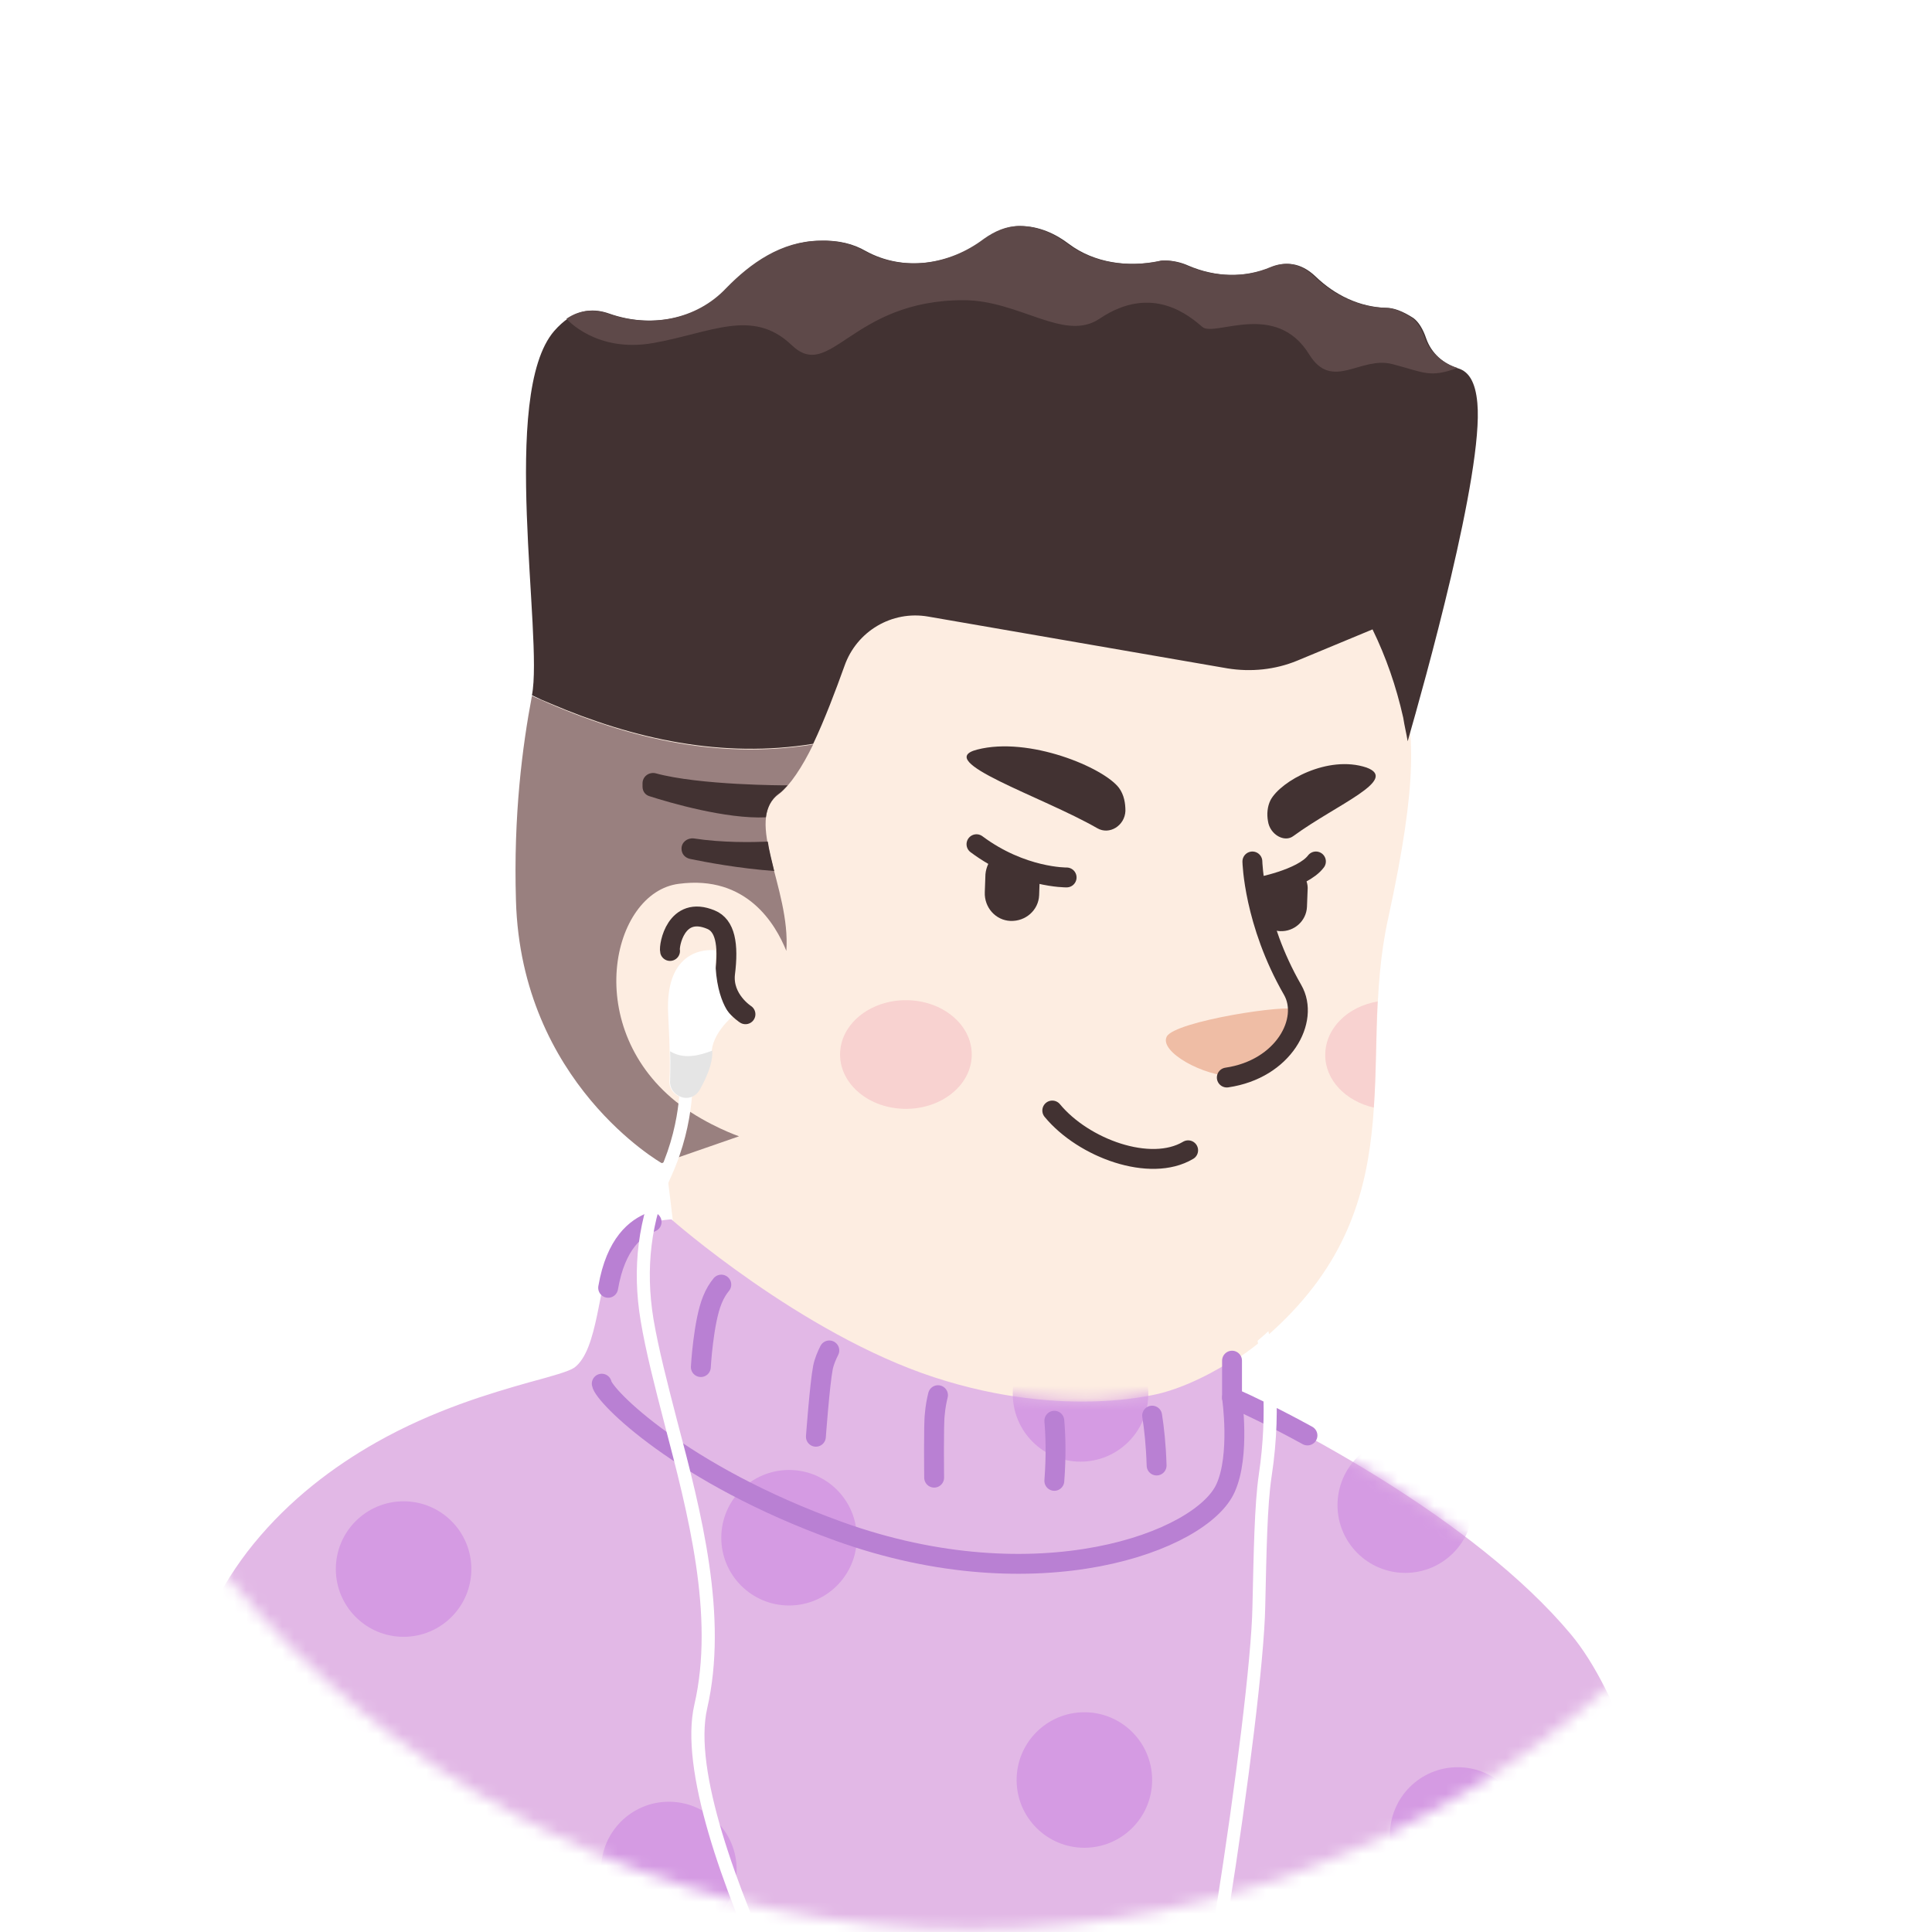 <svg width="161" height="161" viewBox="0 0 161 161" fill="none" xmlns="http://www.w3.org/2000/svg">
<mask id="mask0_1198_50947" style="mask-type:alpha" maskUnits="userSpaceOnUse" x="0" y="0" width="161" height="161">
<path d="M80.869 160.798C36.702 160.798 0.965 125.009 0.965 80.894C0.965 36.727 36.755 0.99 80.869 0.99C125.037 0.99 160.773 36.78 160.773 80.894C160.826 125.062 125.037 160.798 80.869 160.798Z" fill="#F7C0B5"/>
</mask>
<g mask="url(#mask0_1198_50947)">
<g filter="url(#filter0_i_1198_50947)">
<g filter="url(#filter1_d_1198_50947)">
<path d="M80.873 160.798C36.706 160.798 0.969 125.008 0.969 80.894C0.969 36.727 36.759 0.99 80.873 0.99C125.04 0.99 160.777 36.78 160.777 80.894C160.83 125.061 125.04 160.798 80.873 160.798Z" fill="white"/>
</g>
</g>
<path d="M125.832 148.177C125.459 148.444 125.033 148.71 124.66 148.977C124.234 149.243 123.861 149.509 123.435 149.722C123.062 149.935 122.743 150.148 122.37 150.362C122.316 150.415 122.263 150.415 122.21 150.468C120.985 151.214 119.706 151.906 118.428 152.546C118.055 152.759 117.629 152.972 117.256 153.132C117.256 153.132 117.202 153.185 117.149 153.185C116.723 153.398 116.297 153.611 115.871 153.824C115.018 154.25 114.113 154.623 113.261 154.996C112.834 155.209 112.355 155.369 111.929 155.529C111.503 155.688 111.023 155.902 110.597 156.061C110.171 156.221 109.692 156.434 109.265 156.594C109.265 156.594 109.265 156.594 109.212 156.594C108.786 156.754 108.306 156.914 107.88 157.073C106.921 157.393 105.909 157.713 104.951 158.032C104.631 158.139 104.258 158.245 103.938 158.352C102.926 158.672 101.914 158.938 100.902 159.151C100.529 159.257 100.156 159.311 99.73 159.417C98.771 159.63 97.759 159.843 96.8 160.057C96.587 160.11 96.427 160.11 96.214 160.163C95.895 160.216 95.522 160.27 95.202 160.323C94.723 160.376 94.297 160.483 93.817 160.536C93.604 160.589 93.391 160.589 93.178 160.643C92.912 160.696 92.592 160.749 92.272 160.749C91.42 160.856 90.514 160.962 89.662 161.069C89.396 161.122 89.076 161.122 88.81 161.175H88.757C88.384 161.228 88.011 161.228 87.638 161.282C87.265 161.335 86.892 161.335 86.519 161.335C86.306 161.335 86.04 161.388 85.827 161.388C85.401 161.388 85.028 161.442 84.655 161.442C84.122 161.442 83.643 161.495 83.11 161.495C82.577 161.495 82.098 161.495 81.565 161.495C81.192 161.495 80.82 161.495 80.447 161.495C58.02 161.175 37.778 151.64 23.395 136.511C23.395 136.511 23.395 136.458 23.342 136.458C24.993 133.209 31.119 127.349 37.511 122.502C45.608 116.376 57.061 112.594 57.061 112.594C57.061 112.594 64.572 111.368 92.432 117.175C113.687 121.649 122.743 139.814 125.832 148.177Z" fill="#FDEDE1"/>
<path d="M98.345 131.93C97.227 137.417 89.982 140.667 77.783 135.766C62.815 129.693 57.061 112.594 57.061 112.594C56.262 100.342 54.398 89.848 54.398 89.848C71.71 88.356 92.166 108.598 92.166 108.598L94.51 118.613C94.723 119.465 95.149 120.211 95.788 120.744C96.907 122.662 99.091 128.415 98.345 131.93Z" fill="#FDEDE1"/>
<path d="M95.788 120.797C85.614 120.264 78.103 118.773 70.059 104.337C76.878 110.356 84.921 112.647 93.391 113.712L94.51 118.613C94.723 119.519 95.149 120.264 95.788 120.797Z" fill="#EFBDA5"/>
<path d="M116.83 56.608C117.789 61.082 118.268 64.704 115.658 76.637C113.048 88.569 118.055 100.502 105.483 111.422C97.013 118.773 82.205 120.158 70.379 112.114C66.383 109.398 62.708 105.615 59.725 100.661C57.381 96.773 54.664 93.097 51.628 89.741C47.42 85.16 42.359 75.944 44.863 59.644C48.911 33.116 75.173 30.079 90.674 33.009C106.176 35.939 114.219 44.782 116.83 56.608Z" fill="#FDEDE1"/>
<path d="M65.851 77.436C65.851 77.436 64.2 69.445 56.422 70.404C49.71 71.257 47.366 87.344 62.601 91.819" fill="#FDEDE1"/>
<path d="M62.122 84.521C62.122 84.521 60.204 83.296 60.417 81.165C60.737 78.661 60.417 77.116 59.245 76.637C56.316 75.412 55.73 78.821 55.836 79.247" stroke="#423232" stroke-width="1.657" stroke-miterlimit="10" stroke-linecap="round" stroke-linejoin="round"/>
<path d="M102.766 89.688C102.766 89.688 104.791 89.794 106.708 87.504C107.774 86.225 108.679 84.627 108.093 84.148C107.507 83.615 97.866 85.107 97.227 86.385C96.587 87.663 100.316 89.688 102.766 89.688Z" fill="#EFBDA5"/>
<path d="M104.365 71.789C104.365 71.789 104.471 76.85 107.721 82.496C109.159 85 106.975 89.102 102.234 89.794" stroke="#423232" stroke-width="1.657" stroke-miterlimit="10" stroke-linecap="round" stroke-linejoin="round"/>
<path opacity="0.42" d="M75.493 92.404C78.523 92.404 80.979 90.377 80.979 87.876C80.979 85.376 78.523 83.349 75.493 83.349C72.462 83.349 70.006 85.376 70.006 87.876C70.006 90.377 72.462 92.404 75.493 92.404Z" fill="#F0ACB8"/>
<path opacity="0.42" d="M114.805 83.455C114.646 86.438 114.699 89.368 114.486 92.298C112.142 91.765 110.437 90.007 110.437 87.93C110.437 85.693 112.302 83.882 114.805 83.455Z" fill="#F0ACB8"/>
<path d="M96.917 116.052C96.917 116.052 88.926 118.396 77.846 114.774C66.766 111.151 55.952 101.616 55.952 101.616C55.952 101.616 52.437 101.669 51.105 104.333C49.826 106.996 49.88 112.483 47.855 113.975C47.376 114.294 46.044 114.667 44.073 115.2C40.877 116.105 36.136 117.49 31.342 120.207C27.773 122.231 24.151 124.948 21.114 128.677C19.729 130.382 18.504 132.299 17.439 134.483C9.022 151.583 12.644 175.554 12.644 175.554H142.835C142.835 175.554 139.053 145.936 130.902 136.188C122.752 126.44 107.198 118.556 102.616 116.478V113.389C102.67 113.389 99.846 115.253 96.917 116.052Z" fill="#E2B8E6"/>
<mask id="mask1_1198_50947" style="mask-type:alpha" maskUnits="userSpaceOnUse" x="11" y="101" width="132" height="75">
<path d="M96.917 116.052C96.917 116.052 88.926 118.396 77.846 114.774C66.766 111.151 55.952 101.616 55.952 101.616C55.952 101.616 52.437 101.669 51.105 104.333C49.826 106.996 49.88 112.483 47.855 113.975C47.376 114.294 46.044 114.667 44.073 115.2C40.877 116.105 36.136 117.49 31.342 120.207C27.773 122.231 24.151 124.948 21.114 128.677C19.729 130.382 18.504 132.299 17.439 134.483C9.022 151.583 12.644 175.554 12.644 175.554H142.835C142.835 175.554 139.053 145.936 130.902 136.188C122.752 126.44 107.198 118.556 102.616 116.478V113.389C102.67 113.389 99.846 115.253 96.917 116.052Z" fill="#48D89E"/>
</mask>
<g mask="url(#mask1_1198_50947)">
<path d="M33.633 136.401C36.751 136.401 39.279 133.873 39.279 130.754C39.279 127.636 36.751 125.108 33.633 125.108C30.514 125.108 27.986 127.636 27.986 130.754C27.986 133.873 30.514 136.401 33.633 136.401Z" fill="#D59BE3"/>
<path d="M65.754 133.791C68.873 133.791 71.4 131.263 71.4 128.144C71.4 125.026 68.873 122.498 65.754 122.498C62.636 122.498 60.107 125.026 60.107 128.144C60.107 131.263 62.636 133.791 65.754 133.791Z" fill="#D59BE3"/>
<path d="M90.045 121.805C93.163 121.805 95.691 119.277 95.691 116.159C95.691 113.04 93.163 110.512 90.045 110.512C86.926 110.512 84.398 113.04 84.398 116.159C84.398 119.277 86.926 121.805 90.045 121.805Z" fill="#D59BE3"/>
<path d="M55.739 161.438C58.858 161.438 61.386 158.91 61.386 155.791C61.386 152.673 58.858 150.145 55.739 150.145C52.621 150.145 50.093 152.673 50.093 155.791C50.093 158.91 52.621 161.438 55.739 161.438Z" fill="#D59BE3"/>
<path d="M121.474 158.561C124.592 158.561 127.12 156.033 127.12 152.915C127.12 149.796 124.592 147.268 121.474 147.268C118.355 147.268 115.827 149.796 115.827 152.915C115.827 156.033 118.355 158.561 121.474 158.561Z" fill="#D59BE3"/>
<path d="M90.364 153.98C93.483 153.98 96.011 151.452 96.011 148.334C96.011 145.215 93.483 142.687 90.364 142.687C87.246 142.687 84.718 145.215 84.718 148.334C84.718 151.452 87.246 153.98 90.364 153.98Z" fill="#D59BE3"/>
<path d="M117.106 131.074C120.224 131.074 122.752 128.546 122.752 125.428C122.752 122.309 120.224 119.781 117.106 119.781C113.987 119.781 111.459 122.309 111.459 125.428C111.459 128.546 113.987 131.074 117.106 131.074Z" fill="#D59BE3"/>
</g>
<path d="M102.67 116.479C102.67 116.479 103.362 121.273 102.137 123.99C100.166 128.464 86.476 133.578 69.909 127.612C56.751 122.871 50.306 116.319 50.146 115.307" stroke="#B980D3" stroke-width="1.657" stroke-miterlimit="10" stroke-linecap="round" stroke-linejoin="round"/>
<path d="M60.108 107.05C59.841 107.369 59.575 107.796 59.362 108.328C58.616 110.139 58.403 113.922 58.403 113.922" stroke="#B980D3" stroke-width="1.657" stroke-miterlimit="10" stroke-linecap="round" stroke-linejoin="round"/>
<path d="M69.11 112.536C68.897 112.963 68.684 113.442 68.577 113.975C68.311 115.36 67.991 119.728 67.991 119.728" stroke="#B980D3" stroke-width="1.657" stroke-miterlimit="10" stroke-linecap="round" stroke-linejoin="round"/>
<path d="M78.166 116.265C78.059 116.691 77.953 117.224 77.9 117.863C77.793 118.609 77.846 123.137 77.846 123.137" stroke="#B980D3" stroke-width="1.657" stroke-miterlimit="10" stroke-linecap="round" stroke-linejoin="round"/>
<path d="M87.861 118.396C87.967 119.621 88.021 121.326 87.861 123.404" stroke="#B980D3" stroke-width="1.657" stroke-miterlimit="10" stroke-linecap="round" stroke-linejoin="round"/>
<path d="M96.011 117.97C96.171 118.982 96.331 120.367 96.384 122.125" stroke="#B980D3" stroke-width="1.657" stroke-miterlimit="10" stroke-linecap="round" stroke-linejoin="round"/>
<path d="M54.301 101.829C53.023 102.309 51.318 103.587 50.679 107.316" stroke="#B980D3" stroke-width="1.657" stroke-miterlimit="10" stroke-linecap="round" stroke-linejoin="round"/>
<path d="M108.955 119.621C106.239 118.13 104.001 117.064 102.67 116.478V113.389" stroke="#B980D3" stroke-width="1.657" stroke-miterlimit="10" stroke-linecap="round" stroke-linejoin="round"/>
<path d="M88.885 73.121C88.885 73.121 85.156 73.174 81.374 70.351" stroke="#423232" stroke-width="1.657" stroke-miterlimit="10" stroke-linecap="round" stroke-linejoin="round"/>
<path d="M104.706 73.973C104.706 73.973 108.541 73.281 109.66 71.789" stroke="#423232" stroke-width="1.657" stroke-miterlimit="10" stroke-linecap="round" stroke-linejoin="round"/>
<path d="M91.442 69.019C92.454 69.605 93.732 68.806 93.785 67.581C93.785 66.942 93.679 66.249 93.253 65.663C91.974 63.959 85.742 61.348 81.427 62.467C77.698 63.426 86.807 66.356 91.442 69.019Z" fill="#423232"/>
<path d="M107.796 69.659C107.05 70.245 105.825 69.552 105.665 68.433C105.558 67.847 105.611 67.208 105.878 66.675C106.73 65.077 110.672 62.893 113.868 63.959C116.638 64.971 111.365 67.048 107.796 69.659Z" fill="#423232"/>
<path d="M82.865 71.31C82.439 71.683 82.173 72.269 82.12 72.855L82.066 74.346C82.013 75.625 82.972 76.69 84.197 76.743C85.475 76.797 86.541 75.838 86.594 74.612L86.647 73.121C86.647 73.068 86.647 73.014 86.647 72.961C85.262 72.855 84.037 72.269 82.865 71.31Z" fill="#423232"/>
<path d="M104.706 73.867C104.706 73.92 104.706 73.92 104.706 73.973L104.653 75.358C104.599 76.53 105.505 77.543 106.677 77.596C107.849 77.649 108.861 76.743 108.914 75.572L108.967 74.186C109.021 73.654 108.808 73.174 108.541 72.802C107.369 73.494 106.091 73.654 104.706 73.867Z" fill="#423232"/>
<path d="M99.012 95.858C95.864 97.736 90.286 95.692 87.69 92.544" stroke="#423232" stroke-width="1.657" stroke-miterlimit="10" stroke-linecap="round" stroke-linejoin="round"/>
<path d="M117.307 61.771C117.201 61.132 117.041 60.492 116.934 59.8C116.348 57.19 115.496 54.739 114.377 52.449L108.092 55.059C106.28 55.805 104.256 56.018 102.285 55.698L77.355 51.383C74.319 50.851 71.389 52.608 70.377 55.485C69.631 57.562 68.725 59.96 67.767 61.984C60.202 63.209 52.851 61.611 45.873 58.628C45.34 58.415 44.861 58.202 44.328 57.935C45.287 53.088 41.611 32.846 46.192 27.572C47.737 25.814 49.282 25.601 50.774 26.134C54.236 27.359 58.125 26.666 60.629 24.003C62.653 21.925 65.21 20.114 68.353 20.061C69.897 20.008 71.123 20.327 72.135 20.913C75.331 22.671 79.219 22.085 82.096 19.901C83.002 19.262 83.96 18.836 85.026 18.836C86.571 18.836 87.956 19.475 89.074 20.327C91.205 21.925 94.028 22.298 96.639 21.765C96.798 21.712 96.958 21.712 97.118 21.712C97.757 21.712 98.45 21.872 99.036 22.138C101.273 23.097 103.777 23.204 106.014 22.245C107.079 21.819 108.358 21.819 109.636 23.044C111.234 24.589 113.312 25.601 115.549 25.654C116.135 25.654 116.881 25.921 117.787 26.506C118.213 26.826 118.586 27.412 118.852 28.211C119.278 29.436 120.29 30.342 121.569 30.715C122.368 30.981 122.954 31.78 123.113 33.591C123.646 39.344 118.639 57.136 117.307 61.771Z" fill="#423232"/>
<path d="M121.462 30.662C119.118 31.514 118.692 31.034 116.029 30.342C113.365 29.649 111.021 32.633 109.104 29.543C106.334 25.015 101.22 28.105 100.208 27.252C99.196 26.4 96.053 23.577 91.631 26.56C88.702 28.531 84.973 25.015 80.285 25.015C70.91 25.015 69.205 31.887 65.956 28.744C62.706 25.654 59.244 27.732 54.449 28.584C49.655 29.436 47.205 26.56 47.205 26.56C48.377 25.761 49.549 25.761 50.667 26.134C54.13 27.359 58.018 26.666 60.522 24.003C62.546 21.925 65.103 20.114 68.246 20.061C69.791 20.008 71.016 20.327 72.028 20.913C75.224 22.671 79.113 22.085 81.99 19.901C82.895 19.262 83.854 18.836 84.919 18.836C86.464 18.836 87.849 19.475 88.968 20.327C91.099 21.925 93.922 22.298 96.532 21.765C96.692 21.712 96.852 21.712 97.012 21.712C97.651 21.712 98.343 21.872 98.929 22.138C101.167 23.097 103.67 23.204 105.908 22.245C106.973 21.819 108.251 21.819 109.53 23.044C111.128 24.589 113.206 25.601 115.443 25.654C116.029 25.654 116.775 25.921 117.68 26.506C118.106 26.826 118.479 27.412 118.746 28.211C119.172 29.383 120.237 30.289 121.462 30.662Z" fill="#5E4949"/>
<path d="M65.529 79.243C64.624 77.006 62.227 72.904 56.58 73.65C50.934 74.342 48.377 85.795 56.687 92.081C59.084 93.839 61.587 94.691 61.587 94.691L55.142 96.928C55.142 96.928 43.422 90.27 42.996 75.035C42.783 67.95 43.529 62.197 44.328 57.989C51.733 61.398 59.616 63.369 67.767 62.037C66.861 63.901 65.849 65.446 64.89 66.192C61.96 68.323 65.902 74.023 65.529 79.243Z" fill="#99807F"/>
<path d="M65.636 65.446C65.37 65.713 65.156 65.979 64.89 66.139C64.251 66.618 63.931 67.311 63.825 68.11C60.522 68.269 55.781 66.885 54.13 66.352C53.757 66.245 53.544 65.926 53.544 65.553V65.287C53.544 64.701 54.076 64.328 54.609 64.434C58.285 65.446 65.37 65.446 65.636 65.446Z" fill="#423232"/>
<path d="M64.517 72.584C61.587 72.371 58.764 71.839 57.486 71.572C57.059 71.466 56.793 71.146 56.793 70.72C56.793 70.187 57.273 69.814 57.805 69.868C60.202 70.24 62.759 70.187 63.984 70.134C64.091 70.88 64.304 71.679 64.517 72.584Z" fill="#423232"/>
<path d="M59.624 79.189C59.624 79.189 55.362 78.55 55.682 84.516C55.842 87.553 55.842 89.204 55.789 90.056C55.735 90.642 56.108 91.175 56.641 91.388C57.28 91.654 57.973 91.388 58.292 90.749C58.772 89.897 59.304 88.725 59.304 87.766C59.304 86.168 61.009 84.729 61.009 84.729C61.009 84.729 59.464 83.398 59.624 79.189Z" fill="white"/>
<path d="M72.515 181.893C72.089 181.413 55.363 152.808 57.866 142.047C59.571 134.643 57.334 126.12 55.363 118.609C54.563 115.519 53.818 112.643 53.392 110.086C52.646 105.664 53.178 101.456 54.99 97.567C56.961 93.199 56.641 89.417 56.641 89.364L57.706 89.257C57.706 89.417 58.026 93.412 55.949 97.993C54.244 101.669 53.764 105.718 54.457 109.926C54.883 112.43 55.629 115.306 56.428 118.396C58.452 126.013 60.69 134.696 58.932 142.367C56.588 152.595 73.261 181.2 73.368 181.307L72.515 181.893Z" fill="white"/>
<path d="M55.842 87.606C55.895 88.778 55.842 89.577 55.842 90.056C55.789 90.642 56.162 91.175 56.694 91.388C57.334 91.654 58.026 91.388 58.346 90.749C58.825 89.896 59.358 88.724 59.358 87.766C59.358 87.712 59.358 87.606 59.358 87.552C58.239 87.979 56.961 88.298 55.842 87.606Z" fill="#E5E5E5"/>
<path d="M105.969 123.03C105.596 125.481 105.542 129.369 105.436 133.897C105.276 142.633 100.109 176.672 97.605 182.053L96.646 181.627C99.043 176.406 104.211 142.527 104.37 133.897C104.477 129.369 104.53 125.427 104.903 122.87C105.702 117.49 105.116 113.442 104.797 111.737C104.956 111.577 105.116 111.471 105.276 111.311C105.436 111.204 105.542 111.045 105.702 110.938C106.022 112.323 106.927 116.744 105.969 123.03Z" fill="white"/>
</g>
<defs>
<filter id="filter0_i_1198_50947" x="0.969" y="0.99" width="159.808" height="159.808" filterUnits="userSpaceOnUse" color-interpolation-filters="sRGB">
<feFlood flood-opacity="0" result="BackgroundImageFix"/>
<feBlend mode="normal" in="SourceGraphic" in2="BackgroundImageFix" result="shape"/>
<feColorMatrix in="SourceAlpha" type="matrix" values="0 0 0 0 0 0 0 0 0 0 0 0 0 0 0 0 0 0 127 0" result="hardAlpha"/>
<feOffset/>
<feGaussianBlur stdDeviation="1.657"/>
<feComposite in2="hardAlpha" operator="arithmetic" k2="-1" k3="1"/>
<feColorMatrix type="matrix" values="0 0 0 0 0 0 0 0 0 0 0 0 0 0 0 0 0 0 0.25 0"/>
<feBlend mode="normal" in2="shape" result="effect1_innerShadow_1198_50947"/>
</filter>
<filter id="filter1_d_1198_50947" x="-3.031" y="0.99" width="167.808" height="167.808" filterUnits="userSpaceOnUse" color-interpolation-filters="sRGB">
<feFlood flood-opacity="0" result="BackgroundImageFix"/>
<feColorMatrix in="SourceAlpha" type="matrix" values="0 0 0 0 0 0 0 0 0 0 0 0 0 0 0 0 0 0 127 0" result="hardAlpha"/>
<feOffset dy="4"/>
<feGaussianBlur stdDeviation="2"/>
<feComposite in2="hardAlpha" operator="out"/>
<feColorMatrix type="matrix" values="0 0 0 0 0 0 0 0 0 0 0 0 0 0 0 0 0 0 0.25 0"/>
<feBlend mode="normal" in2="BackgroundImageFix" result="effect1_dropShadow_1198_50947"/>
<feBlend mode="normal" in="SourceGraphic" in2="effect1_dropShadow_1198_50947" result="shape"/>
</filter>
</defs>
</svg>
